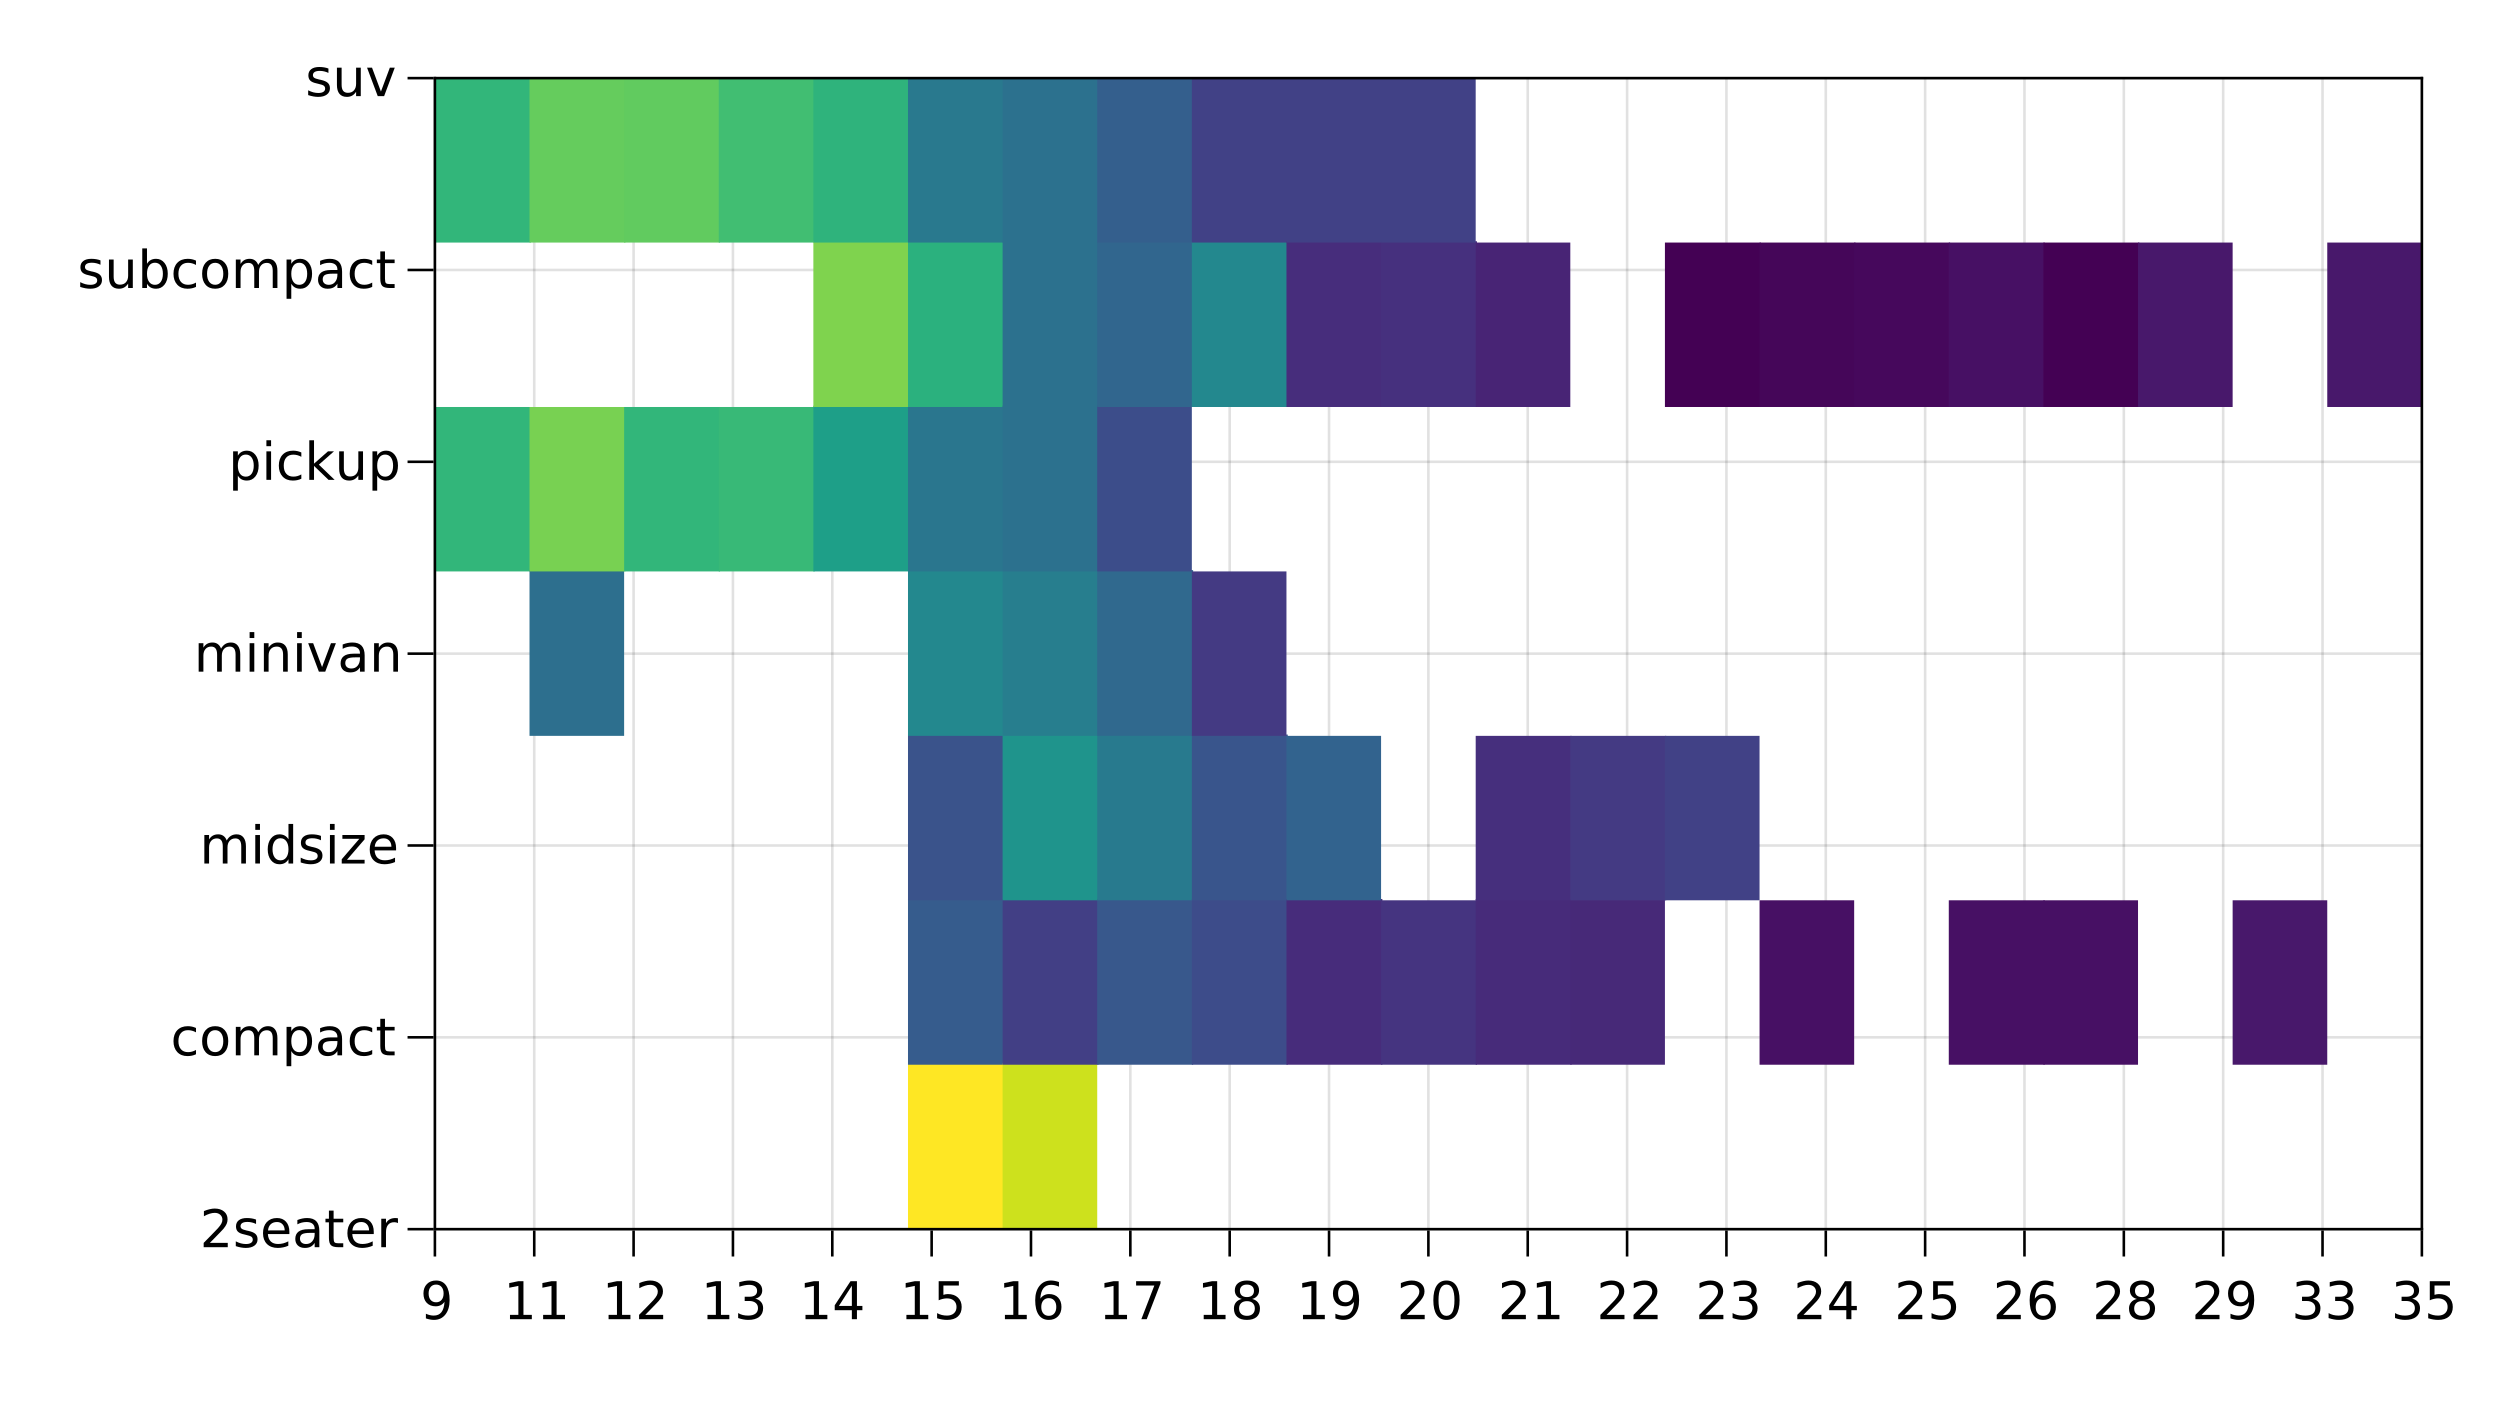 <?xml version="1.0" encoding="UTF-8"?>
<svg xmlns="http://www.w3.org/2000/svg" xmlns:xlink="http://www.w3.org/1999/xlink" width="960pt" height="540pt" viewBox="0 0 960 540" version="1.1">
<defs>
<g>
<symbol overflow="visible" id="glyph0-0">
<path style="stroke:none;" d="M 1 3.531 L 1 -14.109 L 11 -14.109 L 11 3.531 Z M 2.125 2.422 L 9.891 2.422 L 9.891 -12.984 L 2.125 -12.984 Z M 2.125 2.422 "/>
</symbol>
<symbol overflow="visible" id="glyph0-1">
<path style="stroke:none;" d="M 2.203 -0.297 L 2.203 -2.094 C 2.691 -1.863 3.191 -1.688 3.703 -1.562 C 4.211 -1.438 4.711 -1.375 5.203 -1.375 C 6.504 -1.375 7.492 -1.812 8.172 -2.688 C 8.859 -3.562 9.254 -4.895 9.359 -6.688 C 8.984 -6.125 8.504 -5.691 7.922 -5.391 C 7.336 -5.086 6.695 -4.938 6 -4.938 C 4.539 -4.938 3.383 -5.379 2.531 -6.266 C 1.688 -7.148 1.266 -8.359 1.266 -9.891 C 1.266 -11.379 1.707 -12.578 2.594 -13.484 C 3.477 -14.391 4.656 -14.844 6.125 -14.844 C 7.812 -14.844 9.098 -14.195 9.984 -12.906 C 10.867 -11.613 11.312 -9.738 11.312 -7.281 C 11.312 -4.977 10.766 -3.141 9.672 -1.766 C 8.586 -0.398 7.125 0.281 5.281 0.281 C 4.789 0.281 4.289 0.227 3.781 0.125 C 3.27 0.031 2.742 -0.109 2.203 -0.297 Z M 6.125 -6.484 C 7.008 -6.484 7.707 -6.785 8.219 -7.391 C 8.738 -7.992 9 -8.828 9 -9.891 C 9 -10.93 8.738 -11.754 8.219 -12.359 C 7.707 -12.973 7.008 -13.281 6.125 -13.281 C 5.238 -13.281 4.535 -12.973 4.016 -12.359 C 3.504 -11.754 3.25 -10.93 3.25 -9.891 C 3.25 -8.828 3.504 -7.992 4.016 -7.391 C 4.535 -6.785 5.238 -6.484 6.125 -6.484 Z M 6.125 -6.484 "/>
</symbol>
<symbol overflow="visible" id="glyph0-2">
<path style="stroke:none;" d="M 2.484 -1.656 L 5.703 -1.656 L 5.703 -12.781 L 2.203 -12.078 L 2.203 -13.875 L 5.688 -14.578 L 7.656 -14.578 L 7.656 -1.656 L 10.875 -1.656 L 10.875 0 L 2.484 0 Z M 2.484 -1.656 "/>
</symbol>
<symbol overflow="visible" id="glyph0-3">
<path style="stroke:none;" d="M 3.844 -1.656 L 10.719 -1.656 L 10.719 0 L 1.469 0 L 1.469 -1.656 C 2.219 -2.438 3.238 -3.477 4.531 -4.781 C 5.82 -6.082 6.633 -6.926 6.969 -7.312 C 7.594 -8.02 8.031 -8.617 8.281 -9.109 C 8.531 -9.598 8.656 -10.082 8.656 -10.562 C 8.656 -11.332 8.383 -11.961 7.844 -12.453 C 7.301 -12.941 6.594 -13.188 5.719 -13.188 C 5.102 -13.188 4.453 -13.078 3.766 -12.859 C 3.078 -12.648 2.344 -12.328 1.562 -11.891 L 1.562 -13.875 C 2.352 -14.195 3.094 -14.438 3.781 -14.594 C 4.477 -14.758 5.113 -14.844 5.688 -14.844 C 7.195 -14.844 8.398 -14.461 9.297 -13.703 C 10.191 -12.953 10.641 -11.945 10.641 -10.688 C 10.641 -10.082 10.523 -9.508 10.297 -8.969 C 10.078 -8.438 9.672 -7.805 9.078 -7.078 C 8.922 -6.891 8.406 -6.344 7.531 -5.438 C 6.656 -4.539 5.426 -3.281 3.844 -1.656 Z M 3.844 -1.656 "/>
</symbol>
<symbol overflow="visible" id="glyph0-4">
<path style="stroke:none;" d="M 8.109 -7.859 C 9.055 -7.66 9.797 -7.238 10.328 -6.594 C 10.859 -5.957 11.125 -5.172 11.125 -4.234 C 11.125 -2.797 10.629 -1.68 9.641 -0.891 C 8.648 -0.109 7.242 0.281 5.422 0.281 C 4.805 0.281 4.176 0.219 3.531 0.094 C 2.883 -0.02 2.219 -0.195 1.531 -0.438 L 1.531 -2.344 C 2.07 -2.02 2.664 -1.773 3.312 -1.609 C 3.969 -1.453 4.648 -1.375 5.359 -1.375 C 6.598 -1.375 7.539 -1.617 8.188 -2.109 C 8.832 -2.598 9.156 -3.305 9.156 -4.234 C 9.156 -5.098 8.852 -5.77 8.25 -6.25 C 7.656 -6.738 6.82 -6.984 5.75 -6.984 L 4.047 -6.984 L 4.047 -8.609 L 5.828 -8.609 C 6.797 -8.609 7.535 -8.801 8.047 -9.188 C 8.555 -9.57 8.812 -10.129 8.812 -10.859 C 8.812 -11.609 8.547 -12.18 8.016 -12.578 C 7.492 -12.984 6.738 -13.188 5.75 -13.188 C 5.207 -13.188 4.625 -13.125 4 -13 C 3.383 -12.883 2.707 -12.707 1.969 -12.469 L 1.969 -14.219 C 2.719 -14.426 3.414 -14.582 4.062 -14.688 C 4.719 -14.789 5.336 -14.844 5.922 -14.844 C 7.422 -14.844 8.602 -14.5 9.469 -13.812 C 10.344 -13.133 10.781 -12.219 10.781 -11.062 C 10.781 -10.258 10.547 -9.578 10.078 -9.016 C 9.617 -8.461 8.961 -8.078 8.109 -7.859 Z M 8.109 -7.859 "/>
</symbol>
<symbol overflow="visible" id="glyph0-5">
<path style="stroke:none;" d="M 7.562 -12.859 L 2.578 -5.078 L 7.562 -5.078 Z M 7.047 -14.578 L 9.516 -14.578 L 9.516 -5.078 L 11.609 -5.078 L 11.609 -3.438 L 9.516 -3.438 L 9.516 0 L 7.562 0 L 7.562 -3.438 L 0.984 -3.438 L 0.984 -5.344 Z M 7.047 -14.578 "/>
</symbol>
<symbol overflow="visible" id="glyph0-6">
<path style="stroke:none;" d="M 2.156 -14.578 L 9.906 -14.578 L 9.906 -12.922 L 3.969 -12.922 L 3.969 -9.344 C 4.25 -9.445 4.531 -9.52 4.812 -9.562 C 5.102 -9.613 5.395 -9.641 5.688 -9.641 C 7.312 -9.641 8.598 -9.191 9.547 -8.297 C 10.504 -7.41 10.984 -6.203 10.984 -4.672 C 10.984 -3.109 10.492 -1.891 9.516 -1.016 C 8.535 -0.148 7.156 0.281 5.375 0.281 C 4.77 0.281 4.148 0.227 3.516 0.125 C 2.879 0.02 2.223 -0.133 1.547 -0.344 L 1.547 -2.328 C 2.129 -2.004 2.734 -1.766 3.359 -1.609 C 3.984 -1.453 4.645 -1.375 5.344 -1.375 C 6.469 -1.375 7.359 -1.672 8.016 -2.266 C 8.672 -2.859 9 -3.66 9 -4.672 C 9 -5.691 8.672 -6.5 8.016 -7.094 C 7.359 -7.688 6.469 -7.984 5.344 -7.984 C 4.812 -7.984 4.285 -7.922 3.766 -7.797 C 3.242 -7.68 2.707 -7.5 2.156 -7.25 Z M 2.156 -14.578 "/>
</symbol>
<symbol overflow="visible" id="glyph0-7">
<path style="stroke:none;" d="M 6.609 -8.078 C 5.723 -8.078 5.02 -7.773 4.5 -7.172 C 3.977 -6.566 3.719 -5.734 3.719 -4.672 C 3.719 -3.629 3.977 -2.801 4.5 -2.188 C 5.02 -1.582 5.723 -1.281 6.609 -1.281 C 7.492 -1.281 8.191 -1.582 8.703 -2.188 C 9.223 -2.801 9.484 -3.629 9.484 -4.672 C 9.484 -5.734 9.223 -6.566 8.703 -7.172 C 8.191 -7.773 7.492 -8.078 6.609 -8.078 Z M 10.516 -14.266 L 10.516 -12.469 C 10.023 -12.695 9.523 -12.875 9.016 -13 C 8.516 -13.125 8.016 -13.188 7.516 -13.188 C 6.211 -13.188 5.219 -12.742 4.531 -11.859 C 3.844 -10.984 3.453 -9.656 3.359 -7.875 C 3.742 -8.445 4.223 -8.883 4.797 -9.188 C 5.379 -9.488 6.02 -9.641 6.719 -9.641 C 8.188 -9.641 9.344 -9.191 10.188 -8.297 C 11.039 -7.41 11.469 -6.203 11.469 -4.672 C 11.469 -3.18 11.023 -1.984 10.141 -1.078 C 9.254 -0.172 8.078 0.281 6.609 0.281 C 4.922 0.281 3.629 -0.363 2.734 -1.656 C 1.836 -2.945 1.391 -4.82 1.391 -7.281 C 1.391 -9.582 1.938 -11.414 3.031 -12.781 C 4.125 -14.156 5.594 -14.844 7.438 -14.844 C 7.938 -14.844 8.438 -14.789 8.938 -14.688 C 9.445 -14.594 9.973 -14.453 10.516 -14.266 Z M 10.516 -14.266 "/>
</symbol>
<symbol overflow="visible" id="glyph0-8">
<path style="stroke:none;" d="M 1.641 -14.578 L 11.016 -14.578 L 11.016 -13.734 L 5.719 0 L 3.656 0 L 8.641 -12.922 L 1.641 -12.922 Z M 1.641 -14.578 "/>
</symbol>
<symbol overflow="visible" id="glyph0-9">
<path style="stroke:none;" d="M 6.359 -6.922 C 5.422 -6.922 4.68 -6.672 4.141 -6.172 C 3.609 -5.672 3.344 -4.984 3.344 -4.109 C 3.344 -3.223 3.609 -2.531 4.141 -2.031 C 4.68 -1.531 5.422 -1.281 6.359 -1.281 C 7.297 -1.281 8.035 -1.531 8.578 -2.031 C 9.117 -2.539 9.391 -3.234 9.391 -4.109 C 9.391 -4.984 9.117 -5.672 8.578 -6.172 C 8.047 -6.672 7.305 -6.922 6.359 -6.922 Z M 4.391 -7.766 C 3.535 -7.973 2.875 -8.363 2.406 -8.938 C 1.938 -9.52 1.703 -10.227 1.703 -11.062 C 1.703 -12.227 2.113 -13.148 2.938 -13.828 C 3.77 -14.504 4.91 -14.844 6.359 -14.844 C 7.805 -14.844 8.941 -14.504 9.766 -13.828 C 10.598 -13.148 11.016 -12.227 11.016 -11.062 C 11.016 -10.227 10.773 -9.52 10.297 -8.938 C 9.828 -8.363 9.176 -7.973 8.344 -7.766 C 9.289 -7.547 10.031 -7.113 10.562 -6.469 C 11.094 -5.82 11.359 -5.035 11.359 -4.109 C 11.359 -2.691 10.926 -1.602 10.062 -0.844 C 9.195 -0.094 7.961 0.281 6.359 0.281 C 4.754 0.281 3.52 -0.094 2.656 -0.844 C 1.789 -1.602 1.359 -2.691 1.359 -4.109 C 1.359 -5.035 1.625 -5.82 2.156 -6.469 C 2.688 -7.113 3.43 -7.547 4.391 -7.766 Z M 3.656 -10.875 C 3.656 -10.125 3.891 -9.535 4.359 -9.109 C 4.836 -8.691 5.504 -8.484 6.359 -8.484 C 7.203 -8.484 7.863 -8.691 8.344 -9.109 C 8.82 -9.535 9.062 -10.125 9.062 -10.875 C 9.062 -11.633 8.82 -12.223 8.344 -12.641 C 7.863 -13.066 7.203 -13.281 6.359 -13.281 C 5.504 -13.281 4.836 -13.066 4.359 -12.641 C 3.891 -12.223 3.656 -11.633 3.656 -10.875 Z M 3.656 -10.875 "/>
</symbol>
<symbol overflow="visible" id="glyph0-10">
<path style="stroke:none;" d="M 6.359 -13.281 C 5.336 -13.281 4.57 -12.781 4.062 -11.781 C 3.551 -10.781 3.297 -9.281 3.297 -7.281 C 3.297 -5.281 3.551 -3.781 4.062 -2.781 C 4.57 -1.781 5.336 -1.281 6.359 -1.281 C 7.379 -1.281 8.145 -1.781 8.656 -2.781 C 9.164 -3.781 9.422 -5.281 9.422 -7.281 C 9.422 -9.281 9.164 -10.781 8.656 -11.781 C 8.145 -12.781 7.379 -13.281 6.359 -13.281 Z M 6.359 -14.844 C 7.992 -14.844 9.238 -14.195 10.094 -12.906 C 10.957 -11.613 11.391 -9.738 11.391 -7.281 C 11.391 -4.82 10.957 -2.945 10.094 -1.656 C 9.238 -0.363 7.992 0.281 6.359 0.281 C 4.723 0.281 3.473 -0.363 2.609 -1.656 C 1.742 -2.945 1.312 -4.82 1.312 -7.281 C 1.312 -9.738 1.742 -11.613 2.609 -12.906 C 3.473 -14.195 4.723 -14.844 6.359 -14.844 Z M 6.359 -14.844 "/>
</symbol>
<symbol overflow="visible" id="glyph0-11">
<path style="stroke:none;" d="M 8.859 -10.609 L 8.859 -8.922 C 8.348 -9.18 7.816 -9.375 7.266 -9.5 C 6.723 -9.633 6.16 -9.703 5.578 -9.703 C 4.68 -9.703 4.008 -9.562 3.562 -9.281 C 3.125 -9.008 2.906 -8.602 2.906 -8.062 C 2.906 -7.645 3.062 -7.316 3.375 -7.078 C 3.695 -6.836 4.336 -6.609 5.297 -6.391 L 5.922 -6.266 C 7.191 -5.984 8.094 -5.594 8.625 -5.094 C 9.164 -4.602 9.438 -3.91 9.438 -3.016 C 9.438 -2.004 9.035 -1.203 8.234 -0.609 C 7.43 -0.016 6.328 0.281 4.922 0.281 C 4.336 0.281 3.727 0.223 3.094 0.109 C 2.457 -0.004 1.785 -0.176 1.078 -0.406 L 1.078 -2.25 C 1.742 -1.906 2.398 -1.645 3.047 -1.469 C 3.691 -1.301 4.332 -1.219 4.969 -1.219 C 5.812 -1.219 6.457 -1.363 6.906 -1.656 C 7.363 -1.945 7.594 -2.352 7.594 -2.875 C 7.594 -3.363 7.426 -3.738 7.094 -4 C 6.77 -4.258 6.051 -4.508 4.938 -4.75 L 4.312 -4.906 C 3.195 -5.133 2.391 -5.488 1.891 -5.969 C 1.398 -6.457 1.156 -7.129 1.156 -7.984 C 1.156 -9.004 1.52 -9.797 2.25 -10.359 C 2.977 -10.922 4.016 -11.203 5.359 -11.203 C 6.023 -11.203 6.648 -11.148 7.234 -11.047 C 7.816 -10.953 8.359 -10.805 8.859 -10.609 Z M 8.859 -10.609 "/>
</symbol>
<symbol overflow="visible" id="glyph0-12">
<path style="stroke:none;" d="M 11.234 -5.922 L 11.234 -5.047 L 2.984 -5.047 C 3.055 -3.805 3.426 -2.859 4.094 -2.203 C 4.758 -1.555 5.691 -1.234 6.891 -1.234 C 7.578 -1.234 8.242 -1.316 8.891 -1.484 C 9.535 -1.66 10.18 -1.914 10.828 -2.25 L 10.828 -0.562 C 10.18 -0.281 9.52 -0.07 8.844 0.062 C 8.164 0.207 7.477 0.281 6.781 0.281 C 5.031 0.281 3.645 -0.223 2.625 -1.234 C 1.613 -2.254 1.109 -3.629 1.109 -5.359 C 1.109 -7.148 1.586 -8.57 2.547 -9.625 C 3.516 -10.676 4.82 -11.203 6.469 -11.203 C 7.938 -11.203 9.098 -10.727 9.953 -9.781 C 10.805 -8.832 11.234 -7.547 11.234 -5.922 Z M 9.438 -6.453 C 9.426 -7.43 9.148 -8.211 8.609 -8.797 C 8.078 -9.379 7.367 -9.672 6.484 -9.672 C 5.484 -9.672 4.68 -9.391 4.078 -8.828 C 3.473 -8.266 3.125 -7.469 3.031 -6.438 Z M 9.438 -6.453 "/>
</symbol>
<symbol overflow="visible" id="glyph0-13">
<path style="stroke:none;" d="M 6.859 -5.5 C 5.398 -5.5 4.391 -5.332 3.828 -5 C 3.273 -4.664 3 -4.098 3 -3.297 C 3 -2.66 3.207 -2.156 3.625 -1.781 C 4.051 -1.406 4.625 -1.219 5.344 -1.219 C 6.344 -1.219 7.141 -1.57 7.734 -2.281 C 8.336 -2.988 8.641 -3.926 8.641 -5.094 L 8.641 -5.5 Z M 10.438 -6.234 L 10.438 0 L 8.641 0 L 8.641 -1.656 C 8.234 -1 7.723 -0.508 7.109 -0.188 C 6.492 0.125 5.742 0.281 4.859 0.281 C 3.742 0.281 2.852 -0.031 2.188 -0.656 C 1.531 -1.289 1.203 -2.133 1.203 -3.188 C 1.203 -4.414 1.613 -5.344 2.438 -5.969 C 3.258 -6.594 4.488 -6.906 6.125 -6.906 L 8.641 -6.906 L 8.641 -7.078 C 8.641 -7.91 8.367 -8.551 7.828 -9 C 7.285 -9.445 6.52 -9.672 5.531 -9.672 C 4.906 -9.672 4.297 -9.598 3.703 -9.453 C 3.117 -9.305 2.551 -9.082 2 -8.781 L 2 -10.438 C 2.656 -10.695 3.289 -10.891 3.906 -11.016 C 4.531 -11.141 5.133 -11.203 5.719 -11.203 C 7.301 -11.203 8.484 -10.789 9.266 -9.969 C 10.047 -9.145 10.438 -7.898 10.438 -6.234 Z M 10.438 -6.234 "/>
</symbol>
<symbol overflow="visible" id="glyph0-14">
<path style="stroke:none;" d="M 3.656 -14.047 L 3.656 -10.938 L 7.359 -10.938 L 7.359 -9.547 L 3.656 -9.547 L 3.656 -3.609 C 3.656 -2.711 3.773 -2.133 4.016 -1.875 C 4.266 -1.625 4.766 -1.5 5.516 -1.5 L 7.359 -1.5 L 7.359 0 L 5.516 0 C 4.129 0 3.172 -0.254 2.641 -0.766 C 2.117 -1.285 1.859 -2.234 1.859 -3.609 L 1.859 -9.547 L 0.531 -9.547 L 0.531 -10.938 L 1.859 -10.938 L 1.859 -14.047 Z M 3.656 -14.047 "/>
</symbol>
<symbol overflow="visible" id="glyph0-15">
<path style="stroke:none;" d="M 8.219 -9.266 C 8.02 -9.379 7.801 -9.461 7.562 -9.516 C 7.32 -9.566 7.062 -9.594 6.781 -9.594 C 5.758 -9.594 4.977 -9.266 4.438 -8.609 C 3.895 -7.953 3.625 -7.004 3.625 -5.766 L 3.625 0 L 1.812 0 L 1.812 -10.938 L 3.625 -10.938 L 3.625 -9.234 C 4 -9.898 4.488 -10.395 5.094 -10.719 C 5.695 -11.039 6.438 -11.203 7.312 -11.203 C 7.426 -11.203 7.555 -11.191 7.703 -11.172 C 7.859 -11.16 8.031 -11.141 8.219 -11.109 Z M 8.219 -9.266 "/>
</symbol>
<symbol overflow="visible" id="glyph0-16">
<path style="stroke:none;" d="M 9.75 -10.516 L 9.75 -8.844 C 9.25 -9.125 8.742 -9.332 8.234 -9.469 C 7.723 -9.602 7.207 -9.672 6.688 -9.672 C 5.52 -9.672 4.613 -9.301 3.969 -8.562 C 3.32 -7.832 3 -6.797 3 -5.453 C 3 -4.117 3.32 -3.082 3.969 -2.344 C 4.613 -1.602 5.52 -1.234 6.688 -1.234 C 7.207 -1.234 7.723 -1.301 8.234 -1.438 C 8.742 -1.582 9.25 -1.797 9.75 -2.078 L 9.75 -0.422 C 9.25 -0.18 8.727 -0.004 8.188 0.109 C 7.656 0.223 7.086 0.281 6.484 0.281 C 4.836 0.281 3.531 -0.234 2.562 -1.266 C 1.594 -2.305 1.109 -3.703 1.109 -5.453 C 1.109 -7.242 1.598 -8.648 2.578 -9.672 C 3.555 -10.691 4.898 -11.203 6.609 -11.203 C 7.16 -11.203 7.695 -11.145 8.219 -11.031 C 8.75 -10.914 9.258 -10.742 9.75 -10.516 Z M 9.75 -10.516 "/>
</symbol>
<symbol overflow="visible" id="glyph0-17">
<path style="stroke:none;" d="M 6.125 -9.672 C 5.156 -9.672 4.391 -9.297 3.828 -8.547 C 3.273 -7.797 3 -6.766 3 -5.453 C 3 -4.148 3.273 -3.117 3.828 -2.359 C 4.391 -1.609 5.156 -1.234 6.125 -1.234 C 7.082 -1.234 7.836 -1.609 8.391 -2.359 C 8.953 -3.117 9.234 -4.148 9.234 -5.453 C 9.234 -6.754 8.953 -7.781 8.391 -8.531 C 7.836 -9.289 7.082 -9.672 6.125 -9.672 Z M 6.125 -11.203 C 7.688 -11.203 8.91 -10.691 9.797 -9.672 C 10.691 -8.66 11.141 -7.254 11.141 -5.453 C 11.141 -3.672 10.691 -2.27 9.797 -1.25 C 8.91 -0.227 7.688 0.281 6.125 0.281 C 4.551 0.281 3.32 -0.227 2.438 -1.25 C 1.551 -2.27 1.109 -3.672 1.109 -5.453 C 1.109 -7.254 1.551 -8.66 2.438 -9.672 C 3.32 -10.691 4.551 -11.203 6.125 -11.203 Z M 6.125 -11.203 "/>
</symbol>
<symbol overflow="visible" id="glyph0-18">
<path style="stroke:none;" d="M 10.406 -8.844 C 10.852 -9.645 11.391 -10.238 12.016 -10.625 C 12.641 -11.008 13.375 -11.203 14.219 -11.203 C 15.352 -11.203 16.227 -10.801 16.844 -10 C 17.469 -9.207 17.781 -8.078 17.781 -6.609 L 17.781 0 L 15.984 0 L 15.984 -6.547 C 15.984 -7.586 15.797 -8.363 15.422 -8.875 C 15.047 -9.383 14.477 -9.641 13.719 -9.641 C 12.789 -9.641 12.055 -9.328 11.516 -8.703 C 10.973 -8.086 10.703 -7.25 10.703 -6.188 L 10.703 0 L 8.891 0 L 8.891 -6.547 C 8.891 -7.598 8.703 -8.375 8.328 -8.875 C 7.961 -9.383 7.395 -9.641 6.625 -9.641 C 5.707 -9.641 4.977 -9.328 4.438 -8.703 C 3.895 -8.086 3.625 -7.25 3.625 -6.188 L 3.625 0 L 1.812 0 L 1.812 -10.938 L 3.625 -10.938 L 3.625 -9.234 C 4.031 -9.91 4.52 -10.406 5.094 -10.719 C 5.664 -11.039 6.348 -11.203 7.141 -11.203 C 7.93 -11.203 8.602 -11 9.156 -10.594 C 9.719 -10.188 10.133 -9.602 10.406 -8.844 Z M 10.406 -8.844 "/>
</symbol>
<symbol overflow="visible" id="glyph0-19">
<path style="stroke:none;" d="M 3.625 -1.641 L 3.625 4.156 L 1.812 4.156 L 1.812 -10.938 L 3.625 -10.938 L 3.625 -9.281 C 4 -9.926 4.473 -10.406 5.047 -10.719 C 5.629 -11.039 6.32 -11.203 7.125 -11.203 C 8.445 -11.203 9.523 -10.672 10.359 -9.609 C 11.191 -8.555 11.609 -7.172 11.609 -5.453 C 11.609 -3.734 11.191 -2.348 10.359 -1.297 C 9.523 -0.242 8.445 0.281 7.125 0.281 C 6.32 0.281 5.629 0.125 5.047 -0.188 C 4.473 -0.508 4 -0.992 3.625 -1.641 Z M 9.734 -5.453 C 9.734 -6.773 9.461 -7.812 8.922 -8.562 C 8.379 -9.32 7.633 -9.703 6.688 -9.703 C 5.727 -9.703 4.977 -9.32 4.438 -8.562 C 3.895 -7.812 3.625 -6.773 3.625 -5.453 C 3.625 -4.141 3.895 -3.102 4.438 -2.344 C 4.977 -1.594 5.727 -1.219 6.688 -1.219 C 7.633 -1.219 8.379 -1.594 8.922 -2.344 C 9.461 -3.102 9.734 -4.141 9.734 -5.453 Z M 9.734 -5.453 "/>
</symbol>
<symbol overflow="visible" id="glyph0-20">
<path style="stroke:none;" d="M 1.891 -10.938 L 3.688 -10.938 L 3.688 0 L 1.891 0 Z M 1.891 -15.203 L 3.688 -15.203 L 3.688 -12.922 L 1.891 -12.922 Z M 1.891 -15.203 "/>
</symbol>
<symbol overflow="visible" id="glyph0-21">
<path style="stroke:none;" d="M 9.078 -9.281 L 9.078 -15.203 L 10.875 -15.203 L 10.875 0 L 9.078 0 L 9.078 -1.641 C 8.703 -0.992 8.223 -0.508 7.641 -0.188 C 7.066 0.125 6.379 0.281 5.578 0.281 C 4.254 0.281 3.176 -0.242 2.344 -1.297 C 1.52 -2.348 1.109 -3.734 1.109 -5.453 C 1.109 -7.172 1.52 -8.555 2.344 -9.609 C 3.176 -10.672 4.254 -11.203 5.578 -11.203 C 6.379 -11.203 7.066 -11.039 7.641 -10.719 C 8.223 -10.406 8.703 -9.926 9.078 -9.281 Z M 2.953 -5.453 C 2.953 -4.141 3.223 -3.102 3.766 -2.344 C 4.316 -1.594 5.066 -1.219 6.016 -1.219 C 6.961 -1.219 7.707 -1.594 8.25 -2.344 C 8.801 -3.102 9.078 -4.141 9.078 -5.453 C 9.078 -6.773 8.801 -7.812 8.25 -8.562 C 7.707 -9.32 6.961 -9.703 6.016 -9.703 C 5.066 -9.703 4.316 -9.32 3.766 -8.562 C 3.223 -7.812 2.953 -6.773 2.953 -5.453 Z M 2.953 -5.453 "/>
</symbol>
<symbol overflow="visible" id="glyph0-22">
<path style="stroke:none;" d="M 1.109 -10.938 L 9.641 -10.938 L 9.641 -9.297 L 2.875 -1.438 L 9.641 -1.438 L 9.641 0 L 0.859 0 L 0.859 -1.641 L 7.625 -9.5 L 1.109 -9.5 Z M 1.109 -10.938 "/>
</symbol>
<symbol overflow="visible" id="glyph0-23">
<path style="stroke:none;" d="M 10.984 -6.609 L 10.984 0 L 9.188 0 L 9.188 -6.547 C 9.188 -7.578 8.984 -8.348 8.578 -8.859 C 8.172 -9.379 7.566 -9.641 6.766 -9.641 C 5.785 -9.641 5.016 -9.328 4.453 -8.703 C 3.898 -8.086 3.625 -7.25 3.625 -6.188 L 3.625 0 L 1.812 0 L 1.812 -10.938 L 3.625 -10.938 L 3.625 -9.234 C 4.051 -9.891 4.555 -10.379 5.141 -10.703 C 5.723 -11.035 6.395 -11.203 7.156 -11.203 C 8.414 -11.203 9.367 -10.812 10.016 -10.031 C 10.66 -9.258 10.984 -8.117 10.984 -6.609 Z M 10.984 -6.609 "/>
</symbol>
<symbol overflow="visible" id="glyph0-24">
<path style="stroke:none;" d="M 0.594 -10.938 L 2.5 -10.938 L 5.922 -1.766 L 9.344 -10.938 L 11.234 -10.938 L 7.141 0 L 4.703 0 Z M 0.594 -10.938 "/>
</symbol>
<symbol overflow="visible" id="glyph0-25">
<path style="stroke:none;" d="M 1.812 -15.203 L 3.625 -15.203 L 3.625 -6.219 L 8.984 -10.938 L 11.281 -10.938 L 5.484 -5.828 L 11.531 0 L 9.188 0 L 3.625 -5.344 L 3.625 0 L 1.812 0 Z M 1.812 -15.203 "/>
</symbol>
<symbol overflow="visible" id="glyph0-26">
<path style="stroke:none;" d="M 1.703 -4.312 L 1.703 -10.938 L 3.5 -10.938 L 3.5 -4.391 C 3.5 -3.348 3.695 -2.566 4.094 -2.047 C 4.5 -1.535 5.109 -1.281 5.922 -1.281 C 6.891 -1.281 7.656 -1.586 8.219 -2.203 C 8.781 -2.828 9.062 -3.672 9.062 -4.734 L 9.062 -10.938 L 10.859 -10.938 L 10.859 0 L 9.062 0 L 9.062 -1.688 C 8.625 -1.02 8.117 -0.523 7.547 -0.203 C 6.973 0.117 6.301 0.281 5.531 0.281 C 4.281 0.281 3.328 -0.109 2.672 -0.891 C 2.023 -1.672 1.703 -2.812 1.703 -4.312 Z M 6.219 -11.203 Z M 6.219 -11.203 "/>
</symbol>
<symbol overflow="visible" id="glyph0-27">
<path style="stroke:none;" d="M 9.734 -5.453 C 9.734 -6.773 9.461 -7.812 8.922 -8.562 C 8.379 -9.32 7.633 -9.703 6.688 -9.703 C 5.727 -9.703 4.977 -9.32 4.438 -8.562 C 3.895 -7.812 3.625 -6.773 3.625 -5.453 C 3.625 -4.141 3.895 -3.102 4.438 -2.344 C 4.977 -1.594 5.727 -1.219 6.688 -1.219 C 7.633 -1.219 8.379 -1.594 8.922 -2.344 C 9.461 -3.102 9.734 -4.141 9.734 -5.453 Z M 3.625 -9.281 C 4 -9.926 4.473 -10.406 5.047 -10.719 C 5.629 -11.039 6.32 -11.203 7.125 -11.203 C 8.445 -11.203 9.523 -10.672 10.359 -9.609 C 11.191 -8.555 11.609 -7.172 11.609 -5.453 C 11.609 -3.734 11.191 -2.348 10.359 -1.297 C 9.523 -0.242 8.445 0.281 7.125 0.281 C 6.32 0.281 5.629 0.125 5.047 -0.188 C 4.473 -0.508 4 -0.992 3.625 -1.641 L 3.625 0 L 1.812 0 L 1.812 -15.203 L 3.625 -15.203 Z M 3.625 -9.281 "/>
</symbol>
</g>
</defs>
<g id="surface71">
<rect x="0" y="0" width="960" height="540" style="fill:rgb(100%,100%,100%);fill-opacity:1;stroke:none;"/>
<path style=" stroke:none;fill-rule:nonzero;fill:rgb(100%,100%,100%);fill-opacity:1;" d="M 167 472 L 930 472 L 930 30 L 167 30 Z M 167 472 "/>
<path style="fill:none;stroke-width:1;stroke-linecap:butt;stroke-linejoin:miter;stroke:rgb(0%,0%,0%);stroke-opacity:0.12;stroke-miterlimit:10;" d="M 167 472 L 167 30 M 205.148 472 L 205.148 30 M 243.301 472 L 243.301 30 M 281.449 472 L 281.449 30 M 319.602 472 L 319.602 30 M 357.75 472 L 357.75 30 M 395.898 472 L 395.898 30 M 434.051 472 L 434.051 30 M 472.199 472 L 472.199 30 M 510.352 472 L 510.352 30 M 548.5 472 L 548.5 30 M 586.648 472 L 586.648 30 M 624.801 472 L 624.801 30 M 662.949 472 L 662.949 30 M 701.102 472 L 701.102 30 M 739.25 472 L 739.25 30 M 777.398 472 L 777.398 30 M 815.551 472 L 815.551 30 M 853.699 472 L 853.699 30 M 891.852 472 L 891.852 30 M 930 472 L 930 30 "/>
<path style="fill:none;stroke-width:1;stroke-linecap:butt;stroke-linejoin:miter;stroke:rgb(0%,0%,0%);stroke-opacity:0.12;stroke-miterlimit:10;" d="M 167 472 L 930 472 M 167 398.332 L 930 398.332 M 167 324.668 L 930 324.668 M 167 251 L 930 251 M 167 177.332 L 930 177.332 M 167 103.668 L 930 103.668 M 167 30 L 930 30 "/>
<g style="fill:rgb(0%,0%,0%);fill-opacity:1;">
  <use xlink:href="#glyph0-1" x="161.34" y="506.562"/>
</g>
<g style="fill:rgb(0%,0%,0%);fill-opacity:1;">
  <use xlink:href="#glyph0-2" x="193.348" y="506.562"/>
</g>
<g style="fill:rgb(0%,0%,0%);fill-opacity:1;">
  <use xlink:href="#glyph0-2" x="206.074" y="506.562"/>
</g>
<g style="fill:rgb(0%,0%,0%);fill-opacity:1;">
  <use xlink:href="#glyph0-2" x="231.211" y="506.562"/>
</g>
<g style="fill:rgb(0%,0%,0%);fill-opacity:1;">
  <use xlink:href="#glyph0-3" x="243.934" y="506.562"/>
</g>
<g style="fill:rgb(0%,0%,0%);fill-opacity:1;">
  <use xlink:href="#glyph0-2" x="269.188" y="506.562"/>
</g>
<g style="fill:rgb(0%,0%,0%);fill-opacity:1;">
  <use xlink:href="#glyph0-4" x="281.914" y="506.562"/>
</g>
<g style="fill:rgb(0%,0%,0%);fill-opacity:1;">
  <use xlink:href="#glyph0-2" x="306.828" y="506.562"/>
</g>
<g style="fill:rgb(0%,0%,0%);fill-opacity:1;">
  <use xlink:href="#glyph0-5" x="319.551" y="506.562"/>
</g>
<g style="fill:rgb(0%,0%,0%);fill-opacity:1;">
  <use xlink:href="#glyph0-2" x="345.574" y="506.562"/>
</g>
<g style="fill:rgb(0%,0%,0%);fill-opacity:1;">
  <use xlink:href="#glyph0-6" x="358.297" y="506.562"/>
</g>
<g style="fill:rgb(0%,0%,0%);fill-opacity:1;">
  <use xlink:href="#glyph0-2" x="383.406" y="506.562"/>
</g>
<g style="fill:rgb(0%,0%,0%);fill-opacity:1;">
  <use xlink:href="#glyph0-7" x="396.129" y="506.562"/>
</g>
<g style="fill:rgb(0%,0%,0%);fill-opacity:1;">
  <use xlink:href="#glyph0-2" x="421.902" y="506.562"/>
</g>
<g style="fill:rgb(0%,0%,0%);fill-opacity:1;">
  <use xlink:href="#glyph0-8" x="434.625" y="506.562"/>
</g>
<g style="fill:rgb(0%,0%,0%);fill-opacity:1;">
  <use xlink:href="#glyph0-2" x="459.738" y="506.562"/>
</g>
<g style="fill:rgb(0%,0%,0%);fill-opacity:1;">
  <use xlink:href="#glyph0-9" x="472.465" y="506.562"/>
</g>
<g style="fill:rgb(0%,0%,0%);fill-opacity:1;">
  <use xlink:href="#glyph0-2" x="497.859" y="506.562"/>
</g>
<g style="fill:rgb(0%,0%,0%);fill-opacity:1;">
  <use xlink:href="#glyph0-1" x="510.586" y="506.562"/>
</g>
<g style="fill:rgb(0%,0%,0%);fill-opacity:1;">
  <use xlink:href="#glyph0-3" x="536.367" y="506.562"/>
</g>
<g style="fill:rgb(0%,0%,0%);fill-opacity:1;">
  <use xlink:href="#glyph0-10" x="549.09" y="506.562"/>
</g>
<g style="fill:rgb(0%,0%,0%);fill-opacity:1;">
  <use xlink:href="#glyph0-3" x="575.215" y="506.562"/>
</g>
<g style="fill:rgb(0%,0%,0%);fill-opacity:1;">
  <use xlink:href="#glyph0-2" x="587.938" y="506.562"/>
</g>
<g style="fill:rgb(0%,0%,0%);fill-opacity:1;">
  <use xlink:href="#glyph0-3" x="613.078" y="506.562"/>
</g>
<g style="fill:rgb(0%,0%,0%);fill-opacity:1;">
  <use xlink:href="#glyph0-3" x="625.801" y="506.562"/>
</g>
<g style="fill:rgb(0%,0%,0%);fill-opacity:1;">
  <use xlink:href="#glyph0-3" x="651.055" y="506.562"/>
</g>
<g style="fill:rgb(0%,0%,0%);fill-opacity:1;">
  <use xlink:href="#glyph0-4" x="663.781" y="506.562"/>
</g>
<g style="fill:rgb(0%,0%,0%);fill-opacity:1;">
  <use xlink:href="#glyph0-3" x="688.691" y="506.562"/>
</g>
<g style="fill:rgb(0%,0%,0%);fill-opacity:1;">
  <use xlink:href="#glyph0-5" x="701.418" y="506.562"/>
</g>
<g style="fill:rgb(0%,0%,0%);fill-opacity:1;">
  <use xlink:href="#glyph0-3" x="727.438" y="506.562"/>
</g>
<g style="fill:rgb(0%,0%,0%);fill-opacity:1;">
  <use xlink:href="#glyph0-6" x="740.164" y="506.562"/>
</g>
<g style="fill:rgb(0%,0%,0%);fill-opacity:1;">
  <use xlink:href="#glyph0-3" x="765.27" y="506.562"/>
</g>
<g style="fill:rgb(0%,0%,0%);fill-opacity:1;">
  <use xlink:href="#glyph0-7" x="777.996" y="506.562"/>
</g>
<g style="fill:rgb(0%,0%,0%);fill-opacity:1;">
  <use xlink:href="#glyph0-3" x="803.457" y="506.562"/>
</g>
<g style="fill:rgb(0%,0%,0%);fill-opacity:1;">
  <use xlink:href="#glyph0-9" x="816.18" y="506.562"/>
</g>
<g style="fill:rgb(0%,0%,0%);fill-opacity:1;">
  <use xlink:href="#glyph0-3" x="841.574" y="506.562"/>
</g>
<g style="fill:rgb(0%,0%,0%);fill-opacity:1;">
  <use xlink:href="#glyph0-1" x="854.301" y="506.562"/>
</g>
<g style="fill:rgb(0%,0%,0%);fill-opacity:1;">
  <use xlink:href="#glyph0-4" x="879.926" y="506.562"/>
</g>
<g style="fill:rgb(0%,0%,0%);fill-opacity:1;">
  <use xlink:href="#glyph0-4" x="892.652" y="506.562"/>
</g>
<g style="fill:rgb(0%,0%,0%);fill-opacity:1;">
  <use xlink:href="#glyph0-4" x="918.16" y="506.562"/>
</g>
<g style="fill:rgb(0%,0%,0%);fill-opacity:1;">
  <use xlink:href="#glyph0-6" x="930.883" y="506.562"/>
</g>
<g style="fill:rgb(0%,0%,0%);fill-opacity:1;">
  <use xlink:href="#glyph0-3" x="76.742" y="478.926"/>
</g>
<g style="fill:rgb(0%,0%,0%);fill-opacity:1;">
  <use xlink:href="#glyph0-11" x="89.465" y="478.926"/>
</g>
<g style="fill:rgb(0%,0%,0%);fill-opacity:1;">
  <use xlink:href="#glyph0-12" x="99.887" y="478.926"/>
</g>
<g style="fill:rgb(0%,0%,0%);fill-opacity:1;">
  <use xlink:href="#glyph0-13" x="112.191" y="478.926"/>
</g>
<g style="fill:rgb(0%,0%,0%);fill-opacity:1;">
  <use xlink:href="#glyph0-14" x="124.449" y="478.926"/>
</g>
<g style="fill:rgb(0%,0%,0%);fill-opacity:1;">
  <use xlink:href="#glyph0-12" x="132.289" y="478.926"/>
</g>
<g style="fill:rgb(0%,0%,0%);fill-opacity:1;">
  <use xlink:href="#glyph0-15" x="144.594" y="478.926"/>
</g>
<g style="fill:rgb(0%,0%,0%);fill-opacity:1;">
  <use xlink:href="#glyph0-16" x="65.512" y="405.258"/>
</g>
<g style="fill:rgb(0%,0%,0%);fill-opacity:1;">
  <use xlink:href="#glyph0-17" x="76.508" y="405.258"/>
</g>
<g style="fill:rgb(0%,0%,0%);fill-opacity:1;">
  <use xlink:href="#glyph0-18" x="88.746" y="405.258"/>
</g>
<g style="fill:rgb(0%,0%,0%);fill-opacity:1;">
  <use xlink:href="#glyph0-19" x="108.227" y="405.258"/>
</g>
<g style="fill:rgb(0%,0%,0%);fill-opacity:1;">
  <use xlink:href="#glyph0-13" x="120.922" y="405.258"/>
</g>
<g style="fill:rgb(0%,0%,0%);fill-opacity:1;">
  <use xlink:href="#glyph0-16" x="133.18" y="405.258"/>
</g>
<g style="fill:rgb(0%,0%,0%);fill-opacity:1;">
  <use xlink:href="#glyph0-14" x="144.176" y="405.258"/>
</g>
<g style="fill:rgb(0%,0%,0%);fill-opacity:1;">
  <use xlink:href="#glyph0-18" x="76.656" y="331.59"/>
</g>
<g style="fill:rgb(0%,0%,0%);fill-opacity:1;">
  <use xlink:href="#glyph0-20" x="96.137" y="331.59"/>
</g>
<g style="fill:rgb(0%,0%,0%);fill-opacity:1;">
  <use xlink:href="#glyph0-21" x="101.695" y="331.59"/>
</g>
<g style="fill:rgb(0%,0%,0%);fill-opacity:1;">
  <use xlink:href="#glyph0-11" x="114.391" y="331.59"/>
</g>
<g style="fill:rgb(0%,0%,0%);fill-opacity:1;">
  <use xlink:href="#glyph0-20" x="124.809" y="331.59"/>
</g>
<g style="fill:rgb(0%,0%,0%);fill-opacity:1;">
  <use xlink:href="#glyph0-22" x="130.367" y="331.59"/>
</g>
<g style="fill:rgb(0%,0%,0%);fill-opacity:1;">
  <use xlink:href="#glyph0-12" x="140.863" y="331.59"/>
</g>
<g style="fill:rgb(0%,0%,0%);fill-opacity:1;">
  <use xlink:href="#glyph0-18" x="74.477" y="257.926"/>
</g>
<g style="fill:rgb(0%,0%,0%);fill-opacity:1;">
  <use xlink:href="#glyph0-20" x="93.961" y="257.926"/>
</g>
<g style="fill:rgb(0%,0%,0%);fill-opacity:1;">
  <use xlink:href="#glyph0-23" x="99.516" y="257.926"/>
</g>
<g style="fill:rgb(0%,0%,0%);fill-opacity:1;">
  <use xlink:href="#glyph0-20" x="112.191" y="257.926"/>
</g>
<g style="fill:rgb(0%,0%,0%);fill-opacity:1;">
  <use xlink:href="#glyph0-24" x="117.75" y="257.926"/>
</g>
<g style="fill:rgb(0%,0%,0%);fill-opacity:1;">
  <use xlink:href="#glyph0-13" x="129.586" y="257.926"/>
</g>
<g style="fill:rgb(0%,0%,0%);fill-opacity:1;">
  <use xlink:href="#glyph0-23" x="141.84" y="257.926"/>
</g>
<g style="fill:rgb(0%,0%,0%);fill-opacity:1;">
  <use xlink:href="#glyph0-19" x="87.707" y="184.258"/>
</g>
<g style="fill:rgb(0%,0%,0%);fill-opacity:1;">
  <use xlink:href="#glyph0-20" x="100.406" y="184.258"/>
</g>
<g style="fill:rgb(0%,0%,0%);fill-opacity:1;">
  <use xlink:href="#glyph0-16" x="105.961" y="184.258"/>
</g>
<g style="fill:rgb(0%,0%,0%);fill-opacity:1;">
  <use xlink:href="#glyph0-25" x="116.957" y="184.258"/>
</g>
<g style="fill:rgb(0%,0%,0%);fill-opacity:1;">
  <use xlink:href="#glyph0-26" x="128.539" y="184.258"/>
</g>
<g style="fill:rgb(0%,0%,0%);fill-opacity:1;">
  <use xlink:href="#glyph0-19" x="141.215" y="184.258"/>
</g>
<g style="fill:rgb(0%,0%,0%);fill-opacity:1;">
  <use xlink:href="#glyph0-11" x="29.723" y="110.59"/>
</g>
<g style="fill:rgb(0%,0%,0%);fill-opacity:1;">
  <use xlink:href="#glyph0-26" x="40.141" y="110.59"/>
</g>
<g style="fill:rgb(0%,0%,0%);fill-opacity:1;">
  <use xlink:href="#glyph0-27" x="52.816" y="110.59"/>
</g>
<g style="fill:rgb(0%,0%,0%);fill-opacity:1;">
  <use xlink:href="#glyph0-16" x="65.512" y="110.59"/>
</g>
<g style="fill:rgb(0%,0%,0%);fill-opacity:1;">
  <use xlink:href="#glyph0-17" x="76.508" y="110.59"/>
</g>
<g style="fill:rgb(0%,0%,0%);fill-opacity:1;">
  <use xlink:href="#glyph0-18" x="88.746" y="110.59"/>
</g>
<g style="fill:rgb(0%,0%,0%);fill-opacity:1;">
  <use xlink:href="#glyph0-19" x="108.227" y="110.59"/>
</g>
<g style="fill:rgb(0%,0%,0%);fill-opacity:1;">
  <use xlink:href="#glyph0-13" x="120.922" y="110.59"/>
</g>
<g style="fill:rgb(0%,0%,0%);fill-opacity:1;">
  <use xlink:href="#glyph0-16" x="133.18" y="110.59"/>
</g>
<g style="fill:rgb(0%,0%,0%);fill-opacity:1;">
  <use xlink:href="#glyph0-14" x="144.176" y="110.59"/>
</g>
<g style="fill:rgb(0%,0%,0%);fill-opacity:1;">
  <use xlink:href="#glyph0-11" x="117.258" y="36.926"/>
</g>
<g style="fill:rgb(0%,0%,0%);fill-opacity:1;">
  <use xlink:href="#glyph0-26" x="127.68" y="36.926"/>
</g>
<g style="fill:rgb(0%,0%,0%);fill-opacity:1;">
  <use xlink:href="#glyph0-24" x="140.355" y="36.926"/>
</g>
<path style=" stroke:none;fill-rule:nonzero;fill:rgb(19.838%,71.242%,47.831%);fill-opacity:1;" d="M 167 219.43 L 203.832 219.43 L 203.832 156.285 L 167 156.285 Z M 167 219.43 "/>
<path style=" stroke:none;fill-rule:nonzero;fill:rgb(19.838%,71.242%,47.831%);fill-opacity:1;" d="M 167 93.145 L 203.832 93.145 L 203.832 30 L 167 30 Z M 167 93.145 "/>
<path style=" stroke:none;fill-rule:nonzero;fill:rgb(17.867%,43.462%,55.743%);fill-opacity:1;" d="M 203.332 282.57 L 239.664 282.57 L 239.664 218.926 L 203.332 218.926 Z M 203.332 282.57 "/>
<path style=" stroke:none;fill-rule:nonzero;fill:rgb(47.253%,81.999%,32.119%);fill-opacity:1;" d="M 203.332 219.43 L 240.164 219.43 L 240.164 156.285 L 203.332 156.285 Z M 203.332 219.43 "/>
<path style=" stroke:none;fill-rule:nonzero;fill:rgb(39.82%,79.83%,36.592%);fill-opacity:1;" d="M 203.332 93.145 L 240.164 93.145 L 240.164 30 L 203.332 30 Z M 203.332 93.145 "/>
<path style=" stroke:none;fill-rule:nonzero;fill:rgb(19.838%,71.242%,47.831%);fill-opacity:1;" d="M 239.668 219.43 L 276.5 219.43 L 276.5 156.285 L 239.668 156.285 Z M 239.668 219.43 "/>
<path style=" stroke:none;fill-rule:nonzero;fill:rgb(38.265%,79.309%,37.497%);fill-opacity:1;" d="M 239.668 93.145 L 276.5 93.145 L 276.5 30 L 239.668 30 Z M 239.668 93.145 "/>
<path style=" stroke:none;fill-rule:nonzero;fill:rgb(22.245%,72.63%,46.497%);fill-opacity:1;" d="M 276 219.43 L 312.832 219.43 L 312.832 156.285 L 276 156.285 Z M 276 219.43 "/>
<path style=" stroke:none;fill-rule:nonzero;fill:rgb(25.579%,74.338%,44.668%);fill-opacity:1;" d="M 276 93.145 L 312.832 93.145 L 312.832 30 L 276 30 Z M 276 93.145 "/>
<path style=" stroke:none;fill-rule:nonzero;fill:rgb(12.047%,62.169%,53.497%);fill-opacity:1;" d="M 312.332 219.43 L 349.164 219.43 L 349.164 155.785 L 312.332 155.785 Z M 312.332 219.43 "/>
<path style=" stroke:none;fill-rule:nonzero;fill:rgb(49.861%,82.658%,30.498%);fill-opacity:1;" d="M 312.332 156.285 L 349.164 156.285 L 349.164 92.641 L 312.332 92.641 Z M 312.332 156.285 "/>
<path style=" stroke:none;fill-rule:nonzero;fill:rgb(18.391%,70.301%,48.646%);fill-opacity:1;" d="M 312.332 93.145 L 349.164 93.145 L 349.164 30 L 312.332 30 Z M 312.332 93.145 "/>
<path style=" stroke:none;fill-rule:nonzero;fill:rgb(99.325%,90.616%,14.394%);fill-opacity:1;" d="M 348.668 472 L 385.5 472 L 385.5 408.355 L 348.668 408.355 Z M 348.668 472 "/>
<path style=" stroke:none;fill-rule:nonzero;fill:rgb(21.197%,36.061%,55.174%);fill-opacity:1;" d="M 348.668 408.855 L 385.5 408.855 L 385.5 345.211 L 348.668 345.211 Z M 348.668 408.855 "/>
<path style=" stroke:none;fill-rule:nonzero;fill:rgb(22.759%,32.702%,54.657%);fill-opacity:1;" d="M 348.668 345.715 L 385.5 345.715 L 385.5 282.07 L 348.668 282.07 Z M 348.668 345.715 "/>
<path style=" stroke:none;fill-rule:nonzero;fill:rgb(13.872%,53.514%,55.503%);fill-opacity:1;" d="M 348.668 282.57 L 385.5 282.57 L 385.5 218.926 L 348.668 218.926 Z M 348.668 282.57 "/>
<path style=" stroke:none;fill-rule:nonzero;fill:rgb(16.691%,46.305%,55.805%);fill-opacity:1;" d="M 348.668 219.43 L 385.5 219.43 L 385.5 155.785 L 348.668 155.785 Z M 348.668 219.43 "/>
<path style=" stroke:none;fill-rule:nonzero;fill:rgb(17.03%,69.354%,49.429%);fill-opacity:1;" d="M 348.668 156.285 L 385.5 156.285 L 385.5 92.641 L 348.668 92.641 Z M 348.668 156.285 "/>
<path style=" stroke:none;fill-rule:nonzero;fill:rgb(16.205%,47.514%,55.808%);fill-opacity:1;" d="M 348.668 93.145 L 385.5 93.145 L 385.5 30 L 348.668 30 Z M 348.668 93.145 "/>
<path style=" stroke:none;fill-rule:nonzero;fill:rgb(80.423%,88.202%,11.596%);fill-opacity:1;" d="M 385 472 L 421.332 472 L 421.332 408.355 L 385 408.355 Z M 385 472 "/>
<path style=" stroke:none;fill-rule:nonzero;fill:rgb(26.041%,24.695%,52.26%);fill-opacity:1;" d="M 385 408.855 L 421.832 408.855 L 421.832 345.211 L 385 345.211 Z M 385 408.855 "/>
<path style=" stroke:none;fill-rule:nonzero;fill:rgb(12.406%,58.01%,54.77%);fill-opacity:1;" d="M 385 345.715 L 421.832 345.715 L 421.832 282.07 L 385 282.07 Z M 385 345.715 "/>
<path style=" stroke:none;fill-rule:nonzero;fill:rgb(15.41%,49.518%,55.768%);fill-opacity:1;" d="M 385 282.57 L 421.832 282.57 L 421.832 218.926 L 385 218.926 Z M 385 282.57 "/>
<path style=" stroke:none;fill-rule:nonzero;fill:rgb(17.443%,44.48%,55.771%);fill-opacity:1;" d="M 385 219.43 L 421.832 219.43 L 421.832 155.785 L 385 155.785 Z M 385 219.43 "/>
<path style=" stroke:none;fill-rule:nonzero;fill:rgb(17.443%,44.48%,55.771%);fill-opacity:1;" d="M 385 156.285 L 421.832 156.285 L 421.832 92.641 L 385 92.641 Z M 385 156.285 "/>
<path style=" stroke:none;fill-rule:nonzero;fill:rgb(17.443%,44.48%,55.771%);fill-opacity:1;" d="M 385 93.145 L 421.832 93.145 L 421.832 30 L 385 30 Z M 385 93.145 "/>
<path style=" stroke:none;fill-rule:nonzero;fill:rgb(21.974%,34.392%,54.933%);fill-opacity:1;" d="M 421.332 408.855 L 458.164 408.855 L 458.164 345.211 L 421.332 345.211 Z M 421.332 408.855 "/>
<path style=" stroke:none;fill-rule:nonzero;fill:rgb(16.002%,48.017%,55.809%);fill-opacity:1;" d="M 421.332 345.715 L 458.164 345.715 L 458.164 282.07 L 421.332 282.07 Z M 421.332 345.715 "/>
<path style=" stroke:none;fill-rule:nonzero;fill:rgb(18.762%,41.396%,55.644%);fill-opacity:1;" d="M 421.332 282.57 L 458.164 282.57 L 458.164 218.926 L 421.332 218.926 Z M 421.332 282.57 "/>
<path style=" stroke:none;fill-rule:nonzero;fill:rgb(23.803%,30.376%,54.146%);fill-opacity:1;" d="M 421.332 219.43 L 457.664 219.43 L 457.664 155.785 L 421.332 155.785 Z M 421.332 219.43 "/>
<path style=" stroke:none;fill-rule:nonzero;fill:rgb(19.384%,40%,55.554%);fill-opacity:1;" d="M 421.332 156.285 L 458.164 156.285 L 458.164 92.641 L 421.332 92.641 Z M 421.332 156.285 "/>
<path style=" stroke:none;fill-rule:nonzero;fill:rgb(20.69%,37.149%,55.296%);fill-opacity:1;" d="M 421.332 93.145 L 458.164 93.145 L 458.164 30 L 421.332 30 Z M 421.332 93.145 "/>
<path style=" stroke:none;fill-rule:nonzero;fill:rgb(23.952%,30.044%,54.073%);fill-opacity:1;" d="M 457.668 408.855 L 494.5 408.855 L 494.5 345.211 L 457.668 345.211 Z M 457.668 408.855 "/>
<path style=" stroke:none;fill-rule:nonzero;fill:rgb(22.357%,33.571%,54.802%);fill-opacity:1;" d="M 457.668 345.715 L 494.5 345.715 L 494.5 282.07 L 457.668 282.07 Z M 457.668 345.715 "/>
<path style=" stroke:none;fill-rule:nonzero;fill:rgb(26.576%,23.007%,51.482%);fill-opacity:1;" d="M 457.668 282.57 L 494 282.57 L 494 219.426 L 457.668 219.426 Z M 457.668 282.57 "/>
<path style=" stroke:none;fill-rule:nonzero;fill:rgb(13.872%,53.514%,55.503%);fill-opacity:1;" d="M 457.668 156.285 L 494.5 156.285 L 494.5 92.641 L 457.668 92.641 Z M 457.668 156.285 "/>
<path style=" stroke:none;fill-rule:nonzero;fill:rgb(25.742%,25.523%,52.583%);fill-opacity:1;" d="M 457.668 93.145 L 494.5 93.145 L 494.5 30 L 457.668 30 Z M 457.668 93.145 "/>
<path style=" stroke:none;fill-rule:nonzero;fill:rgb(27.9%,17.284%,48.127%);fill-opacity:1;" d="M 494 408.855 L 530.832 408.855 L 530.832 345.211 L 494 345.211 Z M 494 408.855 "/>
<path style=" stroke:none;fill-rule:nonzero;fill:rgb(19.824%,39.03%,55.478%);fill-opacity:1;" d="M 494 345.715 L 530.332 345.715 L 530.332 282.57 L 494 282.57 Z M 494 345.715 "/>
<path style=" stroke:none;fill-rule:nonzero;fill:rgb(27.835%,17.818%,48.518%);fill-opacity:1;" d="M 494 156.285 L 530.832 156.285 L 530.832 92.641 L 494 92.641 Z M 494 156.285 "/>
<path style=" stroke:none;fill-rule:nonzero;fill:rgb(25.742%,25.523%,52.583%);fill-opacity:1;" d="M 494 93.145 L 530.832 93.145 L 530.832 30 L 494 30 Z M 494 93.145 "/>
<path style=" stroke:none;fill-rule:nonzero;fill:rgb(27.283%,20.436%,50.133%);fill-opacity:1;" d="M 530.332 408.855 L 567.164 408.855 L 567.164 345.711 L 530.332 345.711 Z M 530.332 408.855 "/>
<path style=" stroke:none;fill-rule:nonzero;fill:rgb(27.562%,19.128%,49.33%);fill-opacity:1;" d="M 530.332 156.285 L 567.164 156.285 L 567.164 92.641 L 530.332 92.641 Z M 530.332 156.285 "/>
<path style=" stroke:none;fill-rule:nonzero;fill:rgb(25.742%,25.523%,52.583%);fill-opacity:1;" d="M 530.332 93.145 L 566.664 93.145 L 566.664 30 L 530.332 30 Z M 530.332 93.145 "/>
<path style=" stroke:none;fill-rule:nonzero;fill:rgb(27.944%,16.928%,47.866%);fill-opacity:1;" d="M 566.668 408.855 L 603.5 408.855 L 603.5 345.211 L 566.668 345.211 Z M 566.668 408.855 "/>
<path style=" stroke:none;fill-rule:nonzero;fill:rgb(27.701%,18.474%,48.929%);fill-opacity:1;" d="M 566.668 345.715 L 603.5 345.715 L 603.5 282.57 L 566.668 282.57 Z M 566.668 345.715 "/>
<path style=" stroke:none;fill-rule:nonzero;fill:rgb(28.235%,14.247%,45.857%);fill-opacity:1;" d="M 566.668 156.285 L 603 156.285 L 603 93.141 L 566.668 93.141 Z M 566.668 156.285 "/>
<path style=" stroke:none;fill-rule:nonzero;fill:rgb(28.054%,16.037%,47.214%);fill-opacity:1;" d="M 603 408.855 L 639.332 408.855 L 639.332 345.211 L 603 345.211 Z M 603 408.855 "/>
<path style=" stroke:none;fill-rule:nonzero;fill:rgb(26.576%,23.007%,51.482%);fill-opacity:1;" d="M 603 345.715 L 639.832 345.715 L 639.832 282.57 L 603 282.57 Z M 603 345.715 "/>
<path style=" stroke:none;fill-rule:nonzero;fill:rgb(25.742%,25.523%,52.583%);fill-opacity:1;" d="M 639.332 345.715 L 675.664 345.715 L 675.664 282.57 L 639.332 282.57 Z M 639.332 345.715 "/>
<path style=" stroke:none;fill-rule:nonzero;fill:rgb(26.7%,0.487%,32.941%);fill-opacity:1;" d="M 639.332 156.285 L 676.164 156.285 L 676.164 93.141 L 639.332 93.141 Z M 639.332 156.285 "/>
<path style=" stroke:none;fill-rule:nonzero;fill:rgb(27.91%,6.635%,39.075%);fill-opacity:1;" d="M 675.668 408.855 L 712 408.855 L 712 345.711 L 675.668 345.711 Z M 675.668 408.855 "/>
<path style=" stroke:none;fill-rule:nonzero;fill:rgb(27.172%,2.497%,35.052%);fill-opacity:1;" d="M 675.668 156.285 L 712.5 156.285 L 712.5 93.141 L 675.668 93.141 Z M 675.668 156.285 "/>
<path style=" stroke:none;fill-rule:nonzero;fill:rgb(27.408%,3.502%,36.108%);fill-opacity:1;" d="M 712 156.285 L 748.832 156.285 L 748.832 93.141 L 712 93.141 Z M 712 156.285 "/>
<path style=" stroke:none;fill-rule:nonzero;fill:rgb(27.91%,6.635%,39.075%);fill-opacity:1;" d="M 748.332 408.855 L 785.164 408.855 L 785.164 345.711 L 748.332 345.711 Z M 748.332 408.855 "/>
<path style=" stroke:none;fill-rule:nonzero;fill:rgb(27.91%,6.635%,39.075%);fill-opacity:1;" d="M 748.332 156.285 L 785.164 156.285 L 785.164 93.141 L 748.332 93.141 Z M 748.332 156.285 "/>
<path style=" stroke:none;fill-rule:nonzero;fill:rgb(27.91%,6.635%,39.075%);fill-opacity:1;" d="M 784.668 408.855 L 821 408.855 L 821 345.711 L 784.668 345.711 Z M 784.668 408.855 "/>
<path style=" stroke:none;fill-rule:nonzero;fill:rgb(26.7%,0.487%,32.941%);fill-opacity:1;" d="M 784.668 156.285 L 821.5 156.285 L 821.5 93.141 L 784.668 93.141 Z M 784.668 156.285 "/>
<path style=" stroke:none;fill-rule:nonzero;fill:rgb(28.202%,9.615%,41.82%);fill-opacity:1;" d="M 821 156.285 L 857.332 156.285 L 857.332 93.141 L 821 93.141 Z M 821 156.285 "/>
<path style=" stroke:none;fill-rule:nonzero;fill:rgb(28.202%,9.615%,41.82%);fill-opacity:1;" d="M 857.332 408.855 L 893.664 408.855 L 893.664 345.711 L 857.332 345.711 Z M 857.332 408.855 "/>
<path style=" stroke:none;fill-rule:nonzero;fill:rgb(28.202%,9.615%,41.82%);fill-opacity:1;" d="M 893.668 156.285 L 930 156.285 L 930 93.141 L 893.668 93.141 Z M 893.668 156.285 "/>
<path style="fill:none;stroke-width:1;stroke-linecap:butt;stroke-linejoin:miter;stroke:rgb(0%,0%,0%);stroke-opacity:1;stroke-miterlimit:10;" d="M 167 472.5 L 167 482.5 M 205.148 472.5 L 205.148 482.5 M 243.301 472.5 L 243.301 482.5 M 281.449 472.5 L 281.449 482.5 M 319.602 472.5 L 319.602 482.5 M 357.75 472.5 L 357.75 482.5 M 395.898 472.5 L 395.898 482.5 M 434.051 472.5 L 434.051 482.5 M 472.199 472.5 L 472.199 482.5 M 510.352 472.5 L 510.352 482.5 M 548.5 472.5 L 548.5 482.5 M 586.648 472.5 L 586.648 482.5 M 624.801 472.5 L 624.801 482.5 M 662.949 472.5 L 662.949 482.5 M 701.102 472.5 L 701.102 482.5 M 739.25 472.5 L 739.25 482.5 M 777.398 472.5 L 777.398 482.5 M 815.551 472.5 L 815.551 482.5 M 853.699 472.5 L 853.699 482.5 M 891.852 472.5 L 891.852 482.5 M 930 472.5 L 930 482.5 "/>
<path style="fill:none;stroke-width:1;stroke-linecap:butt;stroke-linejoin:miter;stroke:rgb(0%,0%,0%);stroke-opacity:1;stroke-miterlimit:10;" d="M 166.5 472 L 156.5 472 M 166.5 398.332 L 156.5 398.332 M 166.5 324.668 L 156.5 324.668 M 166.5 251 L 156.5 251 M 166.5 177.332 L 156.5 177.332 M 166.5 103.668 L 156.5 103.668 M 166.5 30 L 156.5 30 "/>
<path style="fill:none;stroke-width:1;stroke-linecap:butt;stroke-linejoin:miter;stroke:rgb(0%,0%,0%);stroke-opacity:1;stroke-miterlimit:10;" d="M 166.5 472 L 930.5 472 "/>
<path style="fill:none;stroke-width:1;stroke-linecap:butt;stroke-linejoin:miter;stroke:rgb(0%,0%,0%);stroke-opacity:1;stroke-miterlimit:10;" d="M 167 472.5 L 167 29.5 "/>
<path style="fill:none;stroke-width:1;stroke-linecap:butt;stroke-linejoin:miter;stroke:rgb(0%,0%,0%);stroke-opacity:1;stroke-miterlimit:10;" d="M 166.5 30 L 930.5 30 "/>
<path style="fill:none;stroke-width:1;stroke-linecap:butt;stroke-linejoin:miter;stroke:rgb(0%,0%,0%);stroke-opacity:1;stroke-miterlimit:10;" d="M 930 472.5 L 930 29.5 "/>
</g>
</svg>
